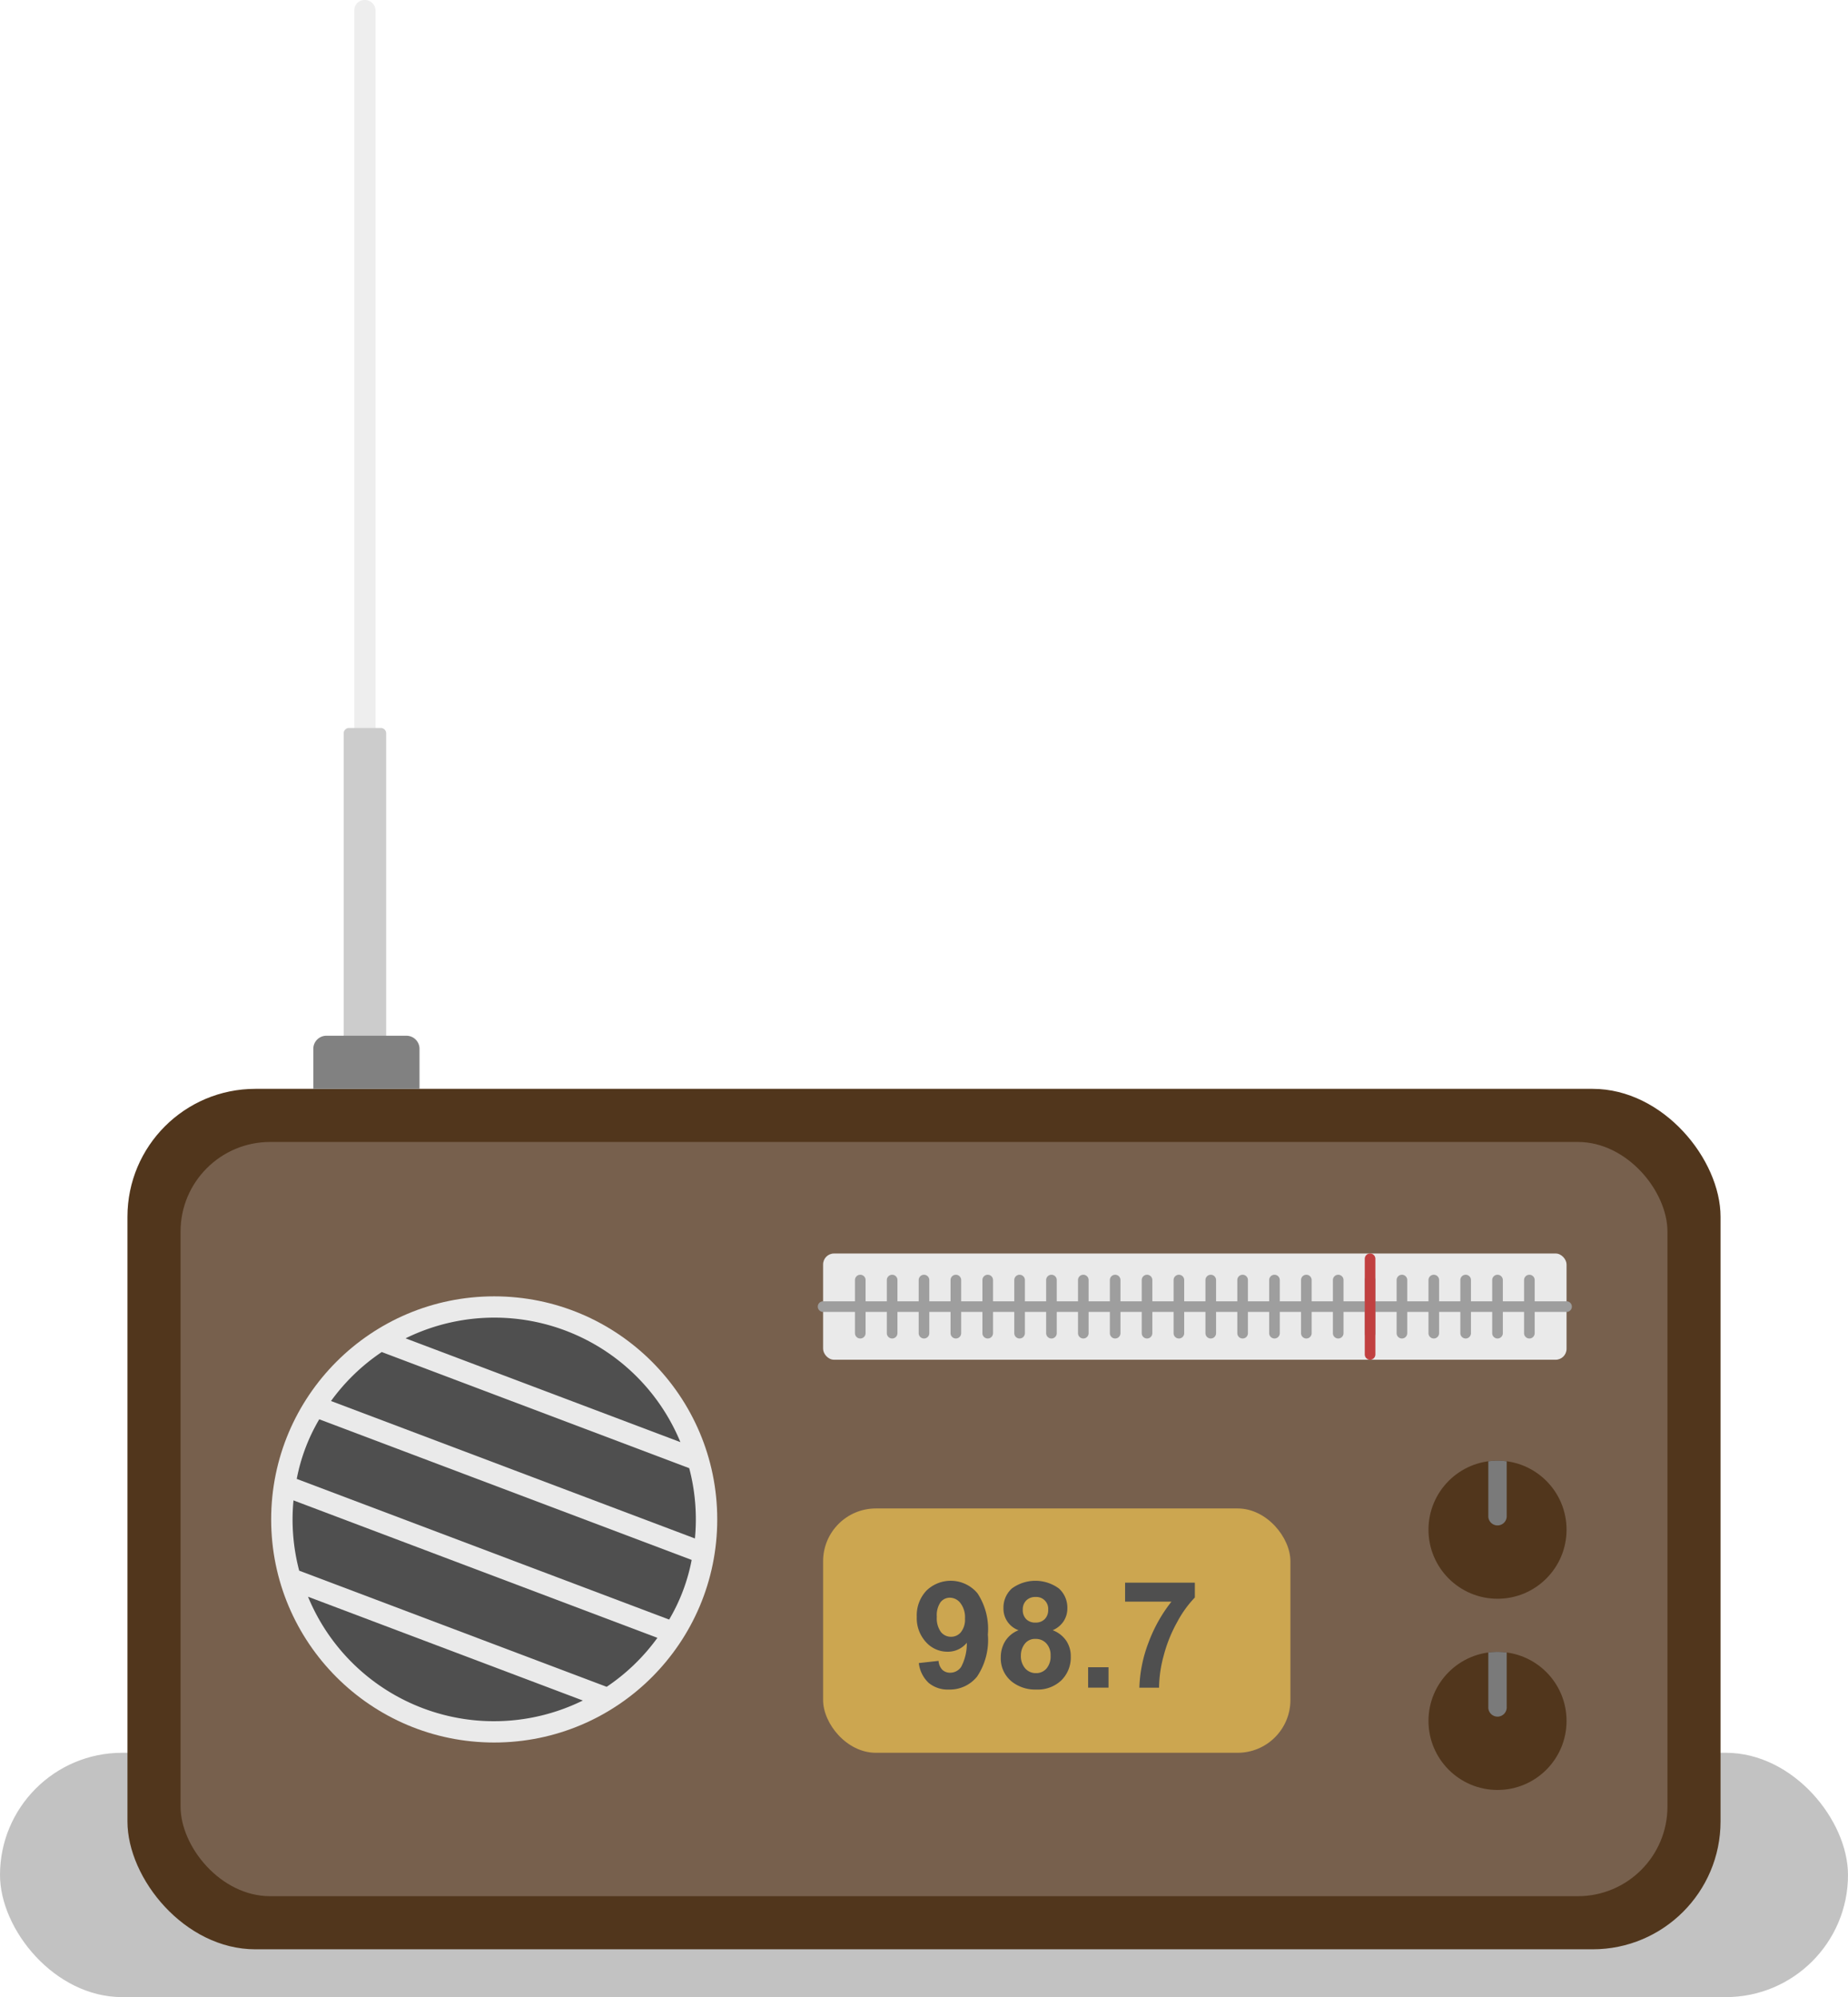 <svg id="radio" xmlns="http://www.w3.org/2000/svg" width="174" height="188" viewBox="0 0 174 188">
  <defs>
    <style>
      .cls-1 {
        opacity: 0.24;
      }

      .cls-2 {
        fill: #51361c;
      }

      .cls-3 {
        fill: #77604d;
      }

      .cls-4 {
        fill: #eaeaea;
      }

      .cls-5 {
        fill: #4f4f4f;
      }

      .cls-6 {
        fill: #9e9e9e;
      }

      .cls-7 {
        fill: none;
      }

      .cls-8 {
        fill: #c14040;
      }

      .cls-9 {
        fill: #cca650;
      }

      .cls-10 {
        fill: #7a7a7a;
      }

      .cls-11 {
        fill: #eee;
      }

      .cls-12 {
        fill: #ccc;
      }

      .cls-13 {
        fill: #818181;
      }
    </style>
  </defs>
  <title>radio</title>
  <rect id="shadow" class="cls-1" y="165" width="174" height="23" rx="11.5"/>
  <g id="radio-body">
    <g id="cabinet">
      <g id="outer-cabinet">
        <rect class="cls-2" x="12" y="102.5" width="150" height="81" rx="12.043"/>
      </g>
      <g id="inner-cabinet">
        <rect class="cls-3" x="17" y="107.5" width="140" height="71" rx="8.436"/>
      </g>
    </g>
    <g id="drivers">
      <circle id="outer" class="cls-4" cx="46.532" cy="143.033" r="21"/>
      <g id="inner">
        <path class="cls-5" d="M71.186,137.494l25.877,9.771A18.94,18.94,0,0,0,71.186,137.494Z" transform="translate(-33 -11.509)"/>
        <path class="cls-5" d="M98.431,156.333a18.892,18.892,0,0,0-.537-6.616l-28.951-10.932a18.892,18.892,0,0,0-4.776,4.61Z" transform="translate(-33 -11.509)"/>
        <path class="cls-5" d="M90.122,170.299a18.892,18.892,0,0,0,4.776-4.61L60.634,152.75a18.892,18.892,0,0,0,.537,6.616Z" transform="translate(-33 -11.509)"/>
        <path class="cls-5" d="M63.06,145.115a17.473,17.473,0,0,0-2.12,5.613L96.005,163.968a17.473,17.473,0,0,0,2.12-5.613Z" transform="translate(-33 -11.509)"/>
        <path class="cls-5" d="M62.001,161.818a18.94,18.94,0,0,0,25.877,9.771Z" transform="translate(-33 -11.509)"/>
      </g>
    </g>
    <g id="channel-needle">
      <rect id="background" class="cls-4" x="77.5" y="118" width="70" height="10" rx="1.027"/>
      <path id="row-line" class="cls-6" d="M180.5,135.009h-70a.5.5,0,0,1,0-1h70a.5.5,0,0,1,0,1Z" transform="translate(-33 -11.509)"/>
      <g id="column-lines">
        <path class="cls-6" d="M114,137.509a.5.5,0,0,1-.5-.5v-5a.5.5,0,0,1,1,0v5A.5.5,0,0,1,114,137.509Z" transform="translate(-33 -11.509)"/>
        <path class="cls-6" d="M117,137.509a.5.5,0,0,1-.5-.5v-5a.5.5,0,0,1,1,0v5A.5.5,0,0,1,117,137.509Z" transform="translate(-33 -11.509)"/>
        <path class="cls-6" d="M120,137.509a.5.5,0,0,1-.5-.5v-5a.5.5,0,0,1,1,0v5A.5.5,0,0,1,120,137.509Z" transform="translate(-33 -11.509)"/>
        <path class="cls-6" d="M123,137.509a.5.5,0,0,1-.5-.5v-5a.5.5,0,0,1,1,0v5A.5.5,0,0,1,123,137.509Z" transform="translate(-33 -11.509)"/>
        <path class="cls-6" d="M126,137.509a.5.5,0,0,1-.5-.5v-5a.5.5,0,1,1,1,0v5A.5.5,0,0,1,126,137.509Z" transform="translate(-33 -11.509)"/>
        <path class="cls-6" d="M129,137.509a.5.5,0,0,1-.5-.5v-5a.5.5,0,1,1,1,0v5A.5.5,0,0,1,129,137.509Z" transform="translate(-33 -11.509)"/>
        <path class="cls-6" d="M132,137.509a.5.5,0,0,1-.5-.5v-5a.5.5,0,1,1,1,0v5A.5.5,0,0,1,132,137.509Z" transform="translate(-33 -11.509)"/>
        <path class="cls-6" d="M135,137.509a.5.5,0,0,1-.5-.5v-5a.5.5,0,1,1,1,0v5A.5.5,0,0,1,135,137.509Z" transform="translate(-33 -11.509)"/>
        <path class="cls-6" d="M138,137.509a.5.5,0,0,1-.5-.5v-5a.5.5,0,1,1,1,0v5A.5.5,0,0,1,138,137.509Z" transform="translate(-33 -11.509)"/>
        <path class="cls-6" d="M141,137.509a.5.5,0,0,1-.5-.5v-5a.5.5,0,1,1,1,0v5A.5.5,0,0,1,141,137.509Z" transform="translate(-33 -11.509)"/>
        <path class="cls-6" d="M144,137.509a.5.5,0,0,1-.5-.5v-5a.5.5,0,1,1,1,0v5A.5.5,0,0,1,144,137.509Z" transform="translate(-33 -11.509)"/>
        <path class="cls-6" d="M147,137.509a.5.5,0,0,1-.5-.5v-5a.5.5,0,1,1,1,0v5A.5.5,0,0,1,147,137.509Z" transform="translate(-33 -11.509)"/>
        <path class="cls-6" d="M150,137.509a.5.5,0,0,1-.5-.5v-5a.5.5,0,1,1,1,0v5A.5.5,0,0,1,150,137.509Z" transform="translate(-33 -11.509)"/>
        <path class="cls-6" d="M153,137.509a.5.5,0,0,1-.5-.5v-5a.5.5,0,1,1,1,0v5A.5.5,0,0,1,153,137.509Z" transform="translate(-33 -11.509)"/>
        <path class="cls-6" d="M156,137.509a.5.5,0,0,1-.5-.5v-5a.5.5,0,1,1,1,0v5A.5.5,0,0,1,156,137.509Z" transform="translate(-33 -11.509)"/>
        <path class="cls-6" d="M159,137.509a.5.5,0,0,1-.5-.5v-5a.5.5,0,1,1,1,0v5A.5.5,0,0,1,159,137.509Z" transform="translate(-33 -11.509)"/>
        <path class="cls-6" d="M162,137.509a.5.5,0,0,1-.5-.5v-5a.5.5,0,1,1,1,0v5A.5.5,0,0,1,162,137.509Z" transform="translate(-33 -11.509)"/>
        <path class="cls-6" d="M165,137.509a.5.5,0,0,1-.5-.5v-5a.5.5,0,1,1,1,0v5A.5.5,0,0,1,165,137.509Z" transform="translate(-33 -11.509)"/>
        <path class="cls-6" d="M168,137.509a.5.5,0,0,1-.5-.5v-5a.5.5,0,1,1,1,0v5A.5.5,0,0,1,168,137.509Z" transform="translate(-33 -11.509)"/>
        <path class="cls-6" d="M171,137.509a.5.5,0,0,1-.5-.5v-5a.5.5,0,1,1,1,0v5A.5.5,0,0,1,171,137.509Z" transform="translate(-33 -11.509)"/>
        <path class="cls-6" d="M174,137.509a.5.5,0,0,1-.5-.5v-5a.5.5,0,1,1,1,0v5A.5.5,0,0,1,174,137.509Z" transform="translate(-33 -11.509)"/>
        <path class="cls-6" d="M177,137.509a.5.5,0,0,1-.5-.5v-5a.5.5,0,1,1,1,0v5A.5.5,0,0,1,177,137.509Z" transform="translate(-33 -11.509)"/>
      </g>
      <g id="red-line-container">
        <rect id="background-2" data-name="background" class="cls-7" x="77.5" y="118" width="52" height="10" rx="1.027"/>
        <path id="red-line" class="cls-8" d="M162,139.509a.5.5,0,0,1-.5-.5v-9a.5.5,0,1,1,1,0v9A.5.5,0,0,1,162,139.509Z" transform="translate(-33 -11.509)"/>
      </g>
    </g>
    <g id="channel">
      <rect id="channel-body" class="cls-9" x="77.5" y="142" width="44" height="23" rx="4.968"/>
      <g id="text">
        <path class="cls-5" d="M119.512,168.062l1.859-.205a1.349,1.349,0,0,0,.355.841,1.053,1.053,0,0,0,.759.273,1.239,1.239,0,0,0,1.012-.547,4.65,4.65,0,0,0,.533-2.27,2.294,2.294,0,0,1-1.812.841,2.703,2.703,0,0,1-2.04-.913,3.323,3.323,0,0,1-.858-2.375,3.382,3.382,0,0,1,.905-2.458,3.28,3.28,0,0,1,4.81.246,6.099,6.099,0,0,1,.978,3.88,6.17,6.17,0,0,1-1.019,3.965,3.294,3.294,0,0,1-2.652,1.217,2.81,2.81,0,0,1-1.9-.625A3.023,3.023,0,0,1,119.512,168.062Zm4.348-4.197a2.196,2.196,0,0,0-.427-1.442,1.262,1.262,0,0,0-.988-.513,1.108,1.108,0,0,0-.885.42,2.145,2.145,0,0,0-.353,1.378,2.192,2.192,0,0,0,.383,1.426,1.201,1.201,0,0,0,.957.454,1.185,1.185,0,0,0,.933-.438A1.905,1.905,0,0,0,123.859,163.865Z" transform="translate(-33 -11.509)"/>
        <path class="cls-5" d="M128.904,164.972a2.148,2.148,0,0,1-1.422-2.071,2.426,2.426,0,0,1,.783-1.853,3.74,3.74,0,0,1,4.443,0,2.42,2.42,0,0,1,.789,1.853,2.184,2.184,0,0,1-.362,1.24,2.286,2.286,0,0,1-1.019.831,2.683,2.683,0,0,1,1.268.978,2.583,2.583,0,0,1,.435,1.483,3.019,3.019,0,0,1-.886,2.256,3.216,3.216,0,0,1-2.354.868,3.561,3.561,0,0,1-2.276-.718,2.8,2.8,0,0,1-1.073-2.324,2.876,2.876,0,0,1,.403-1.493A2.592,2.592,0,0,1,128.904,164.972Zm.219,2.358a1.768,1.768,0,0,0,.406,1.237,1.322,1.322,0,0,0,1.016.444,1.274,1.274,0,0,0,.984-.428,1.767,1.767,0,0,0,.39-1.233,1.597,1.597,0,0,0-.396-1.132,1.314,1.314,0,0,0-1.005-.427,1.2,1.2,0,0,0-1.049.485A1.778,1.778,0,0,0,129.123,167.331Zm.178-4.293a1.205,1.205,0,0,0,.324.896,1.178,1.178,0,0,0,.865.321,1.192,1.192,0,0,0,.875-.324,1.209,1.209,0,0,0,.328-.899,1.115,1.115,0,0,0-1.183-1.189,1.192,1.192,0,0,0-.882.328A1.173,1.173,0,0,0,129.301,163.038Z" transform="translate(-33 -11.509)"/>
        <path class="cls-5" d="M135.453,170.379v-1.921H137.374v1.921Z" transform="translate(-33 -11.509)"/>
        <path class="cls-5" d="M138.933,162.279v-1.784H145.502v1.395a10.347,10.347,0,0,0-1.654,2.297,13.353,13.353,0,0,0-1.281,3.182,11.754,11.754,0,0,0-.435,3.012H140.279a12.908,12.908,0,0,1,.857-4.238,14.146,14.146,0,0,1,2.164-3.862Z" transform="translate(-33 -11.509)"/>
      </g>
    </g>
    <g id="btn">
      <g id="btn-body">
        <circle class="cls-2" cx="141" cy="144" r="6.5"/>
      </g>
      <path id="btn-control" class="cls-10" d="M174,149.009a6.521,6.521,0,0,0-.867.064v5.136a.867.867,0,1,0,1.733,0v-5.136A6.521,6.521,0,0,0,174,149.009Z" transform="translate(-33 -11.509)"/>
    </g>
    <g id="btn-2" data-name="btn">
      <g id="btn-body-2" data-name="btn-body">
        <circle class="cls-2" cx="141" cy="162" r="6.5"/>
      </g>
      <path id="btn-control-2" data-name="btn-control" class="cls-10" d="M174,167.009a6.521,6.521,0,0,0-.867.064v5.136a.867.867,0,1,0,1.733,0v-5.136A6.521,6.521,0,0,0,174,167.009Z" transform="translate(-33 -11.509)"/>
    </g>
    <g id="antenna-container">
      <g id="antenna">
        <path id="lighter" class="cls-11" d="M34.324,0h.029a1.007,1.007,0,0,1,1.007,1.007V100a0,0,0,0,1,0,0h-2a0,0,0,0,1,0,0V.964A.964.964,0,0,1,34.324,0Z"/>
        <path id="bold" class="cls-12" d="M32.864,68.527h2.992a.504.504,0,0,1,.504.504V100a0,0,0,0,1,0,0h-4a0,0,0,0,1,0,0V69.031a.504.504,0,0,1,.504-.504Z"/>
      </g>
      <path id="base" class="cls-13" d="M30.734,97.5H38.266a1.234,1.234,0,0,1,1.234,1.234v3.766a0,0,0,0,1,0,0h-10a0,0,0,0,1,0,0v-3.766A1.234,1.234,0,0,1,30.734,97.5Z"/>
    </g>
  </g>
</svg>
